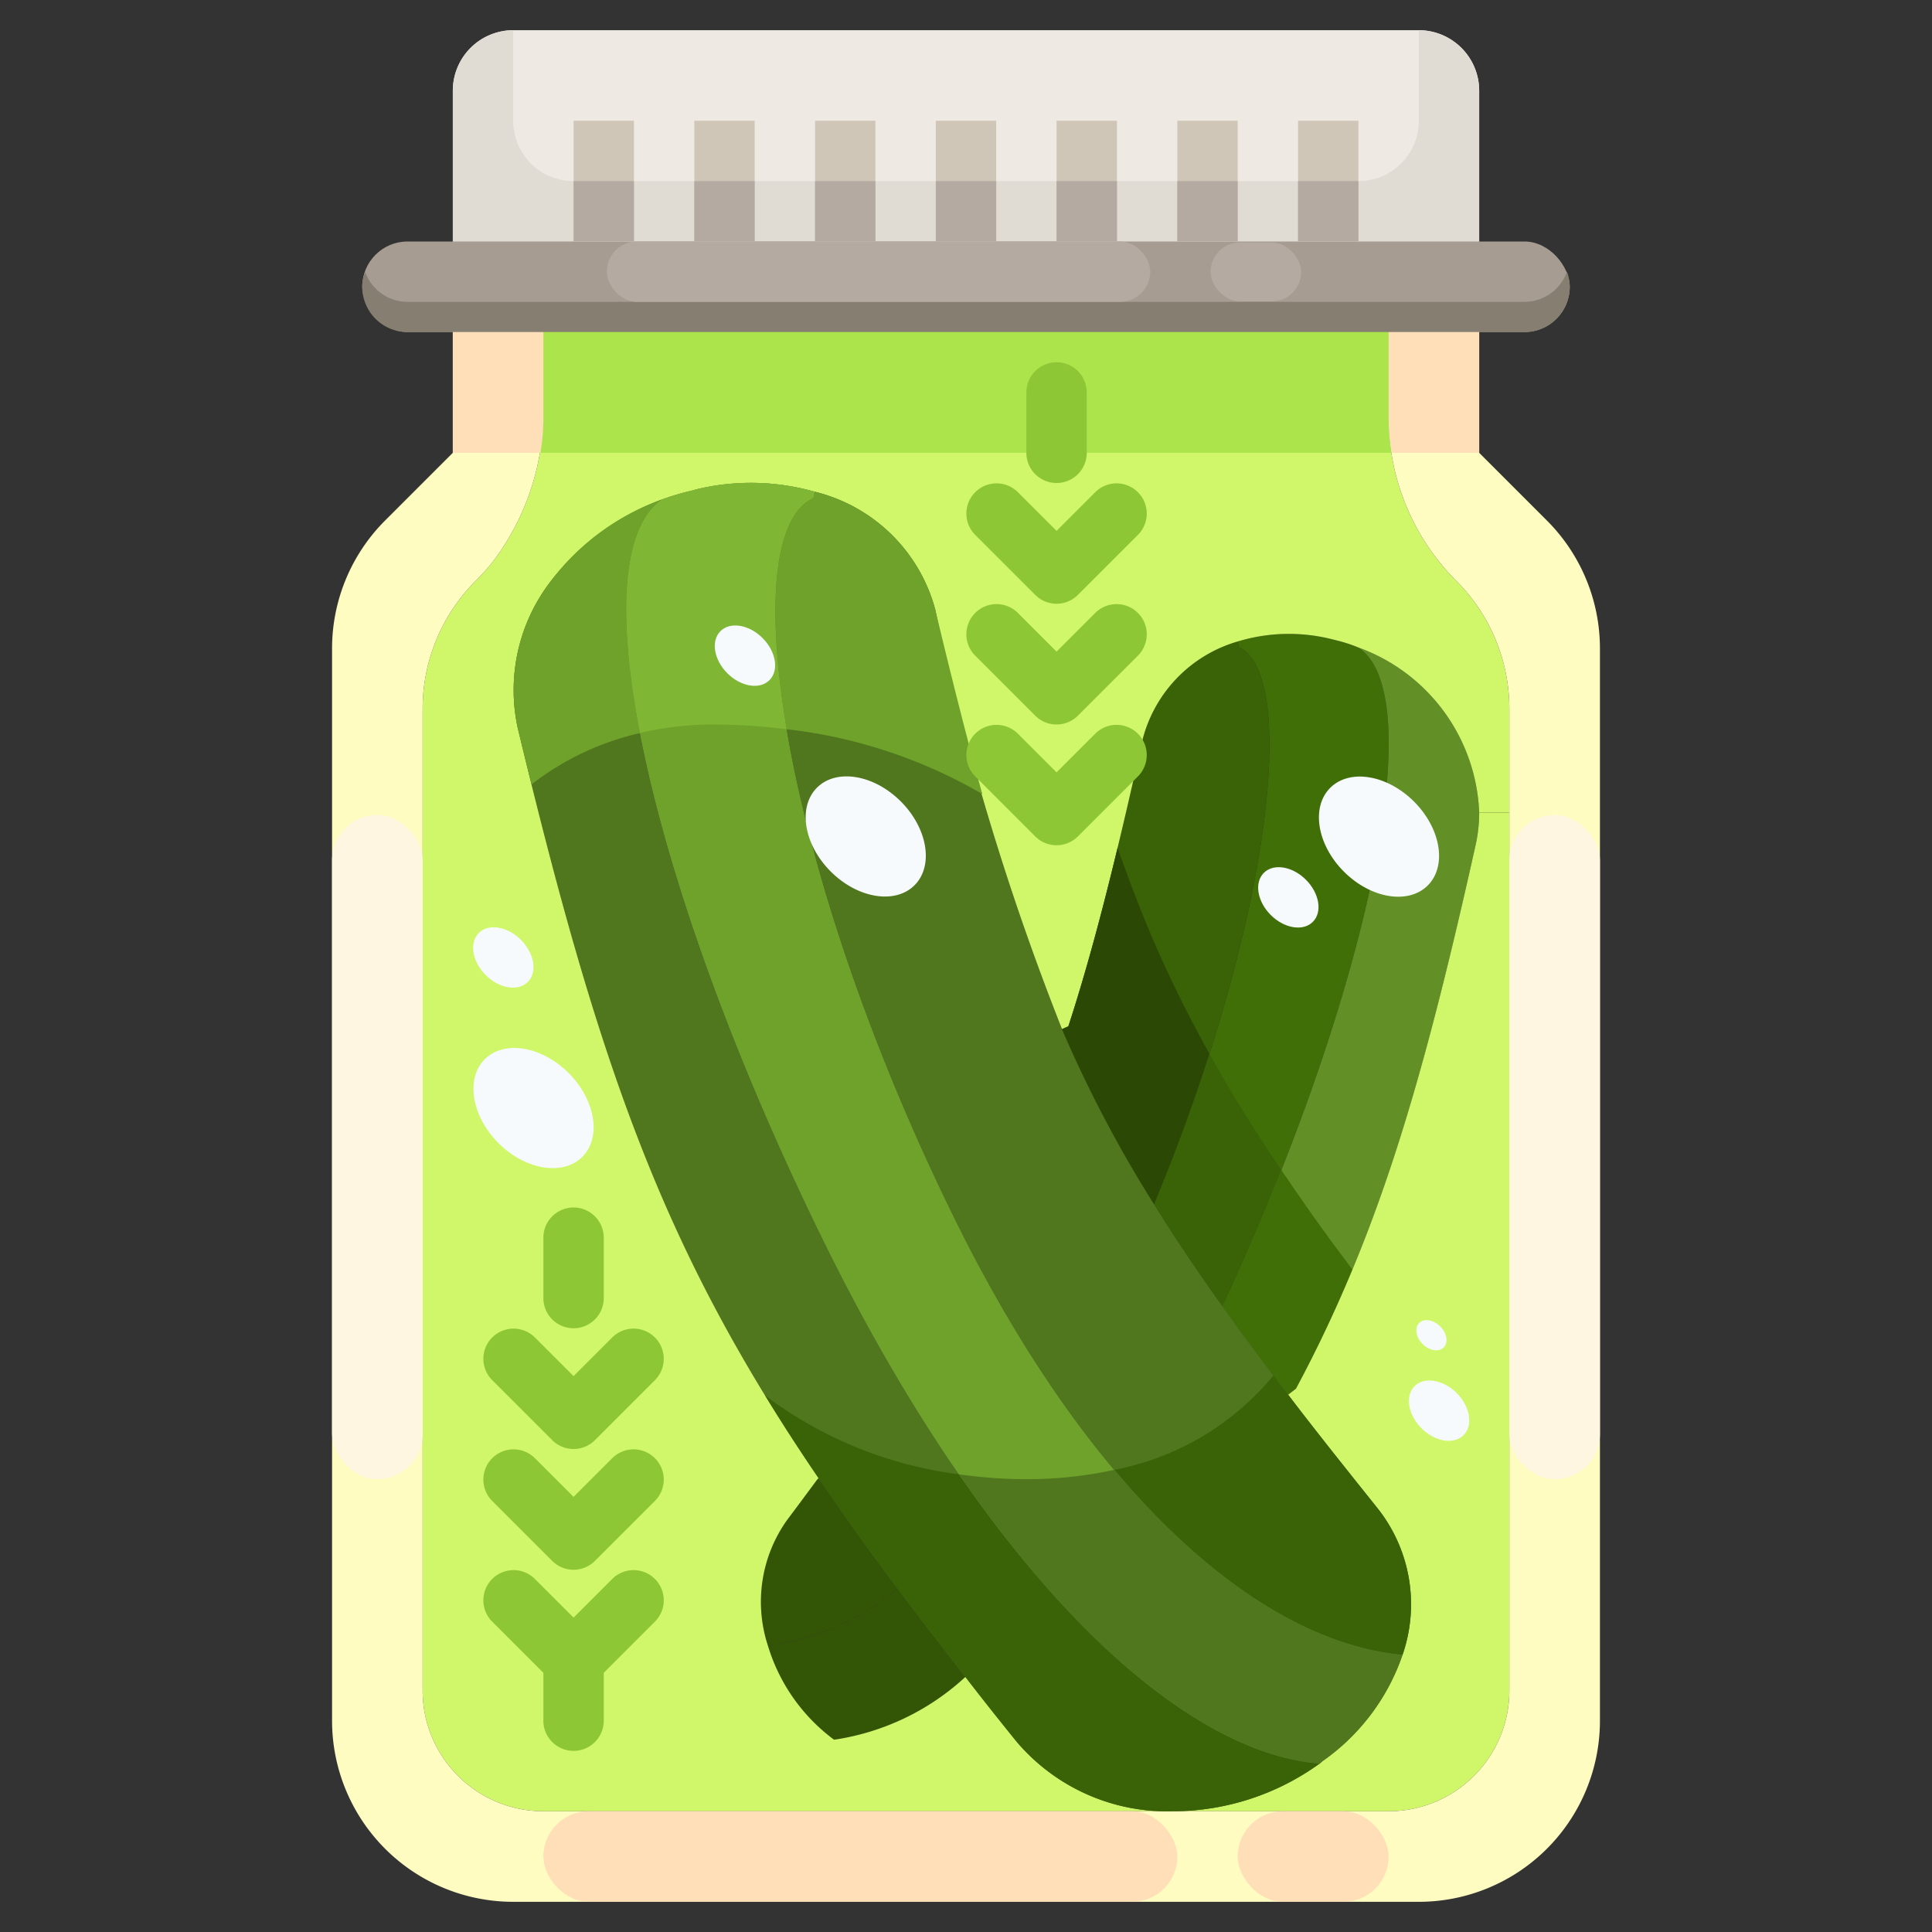 <svg height="512" viewBox="0 0 64 64" width="512" xmlns="http://www.w3.org/2000/svg"><rect x="0" y="0" width="64" height="64" fill="#333333" stroke="none"/><g id="_21-pickle" data-name="21-pickle"><path d="m17 1h30a2.006 2.006 0 0 1 2 2v5h-34v-5a2.006 2.006 0 0 1 2-2z" fill="#eeeae3"/><path d="m29.73 52.62c.7.94 1.45 1.91 2.25 2.93a8.155 8.155 0 0 1 -4.35 2.08l-.08-.06a6.043 6.043 0 0 1 -2.11-3.05 8.411 8.411 0 0 0 4.29-1.9z" fill="#335506"/><path d="m44.26 21.21a4.912 4.912 0 0 1 .74.24c2.33 1.54.47 10.94-4.25 21.3-.08.18-.17.36-.25.53-.84-1.18-1.59-2.29-2.27-3.39 3.86-9.29 4.79-17.48 2.82-18.45l-.05-.19a5.838 5.838 0 0 1 3.14-.07z" fill="#416f07"/><path d="m27.12 48.97c.79 1.17 1.66 2.38 2.61 3.65a8.411 8.411 0 0 1 -4.29 1.9 4.663 4.663 0 0 1 .65-4.19c.34-.45.67-.9.99-1.33z" fill="#335506"/><path d="m49 26.92a4.965 4.965 0 0 1 -.12 1.08c-1.81 8.12-3.28 13-5.95 18l-.26.2c-.79-1.03-1.51-1.99-2.17-2.92.08-.17.17-.35.25-.53 4.72-10.36 6.58-19.76 4.25-21.3a6.067 6.067 0 0 1 4 5.47z" fill="#629026"/><path d="m41.05 21.44c1.97.97 1.04 9.16-2.82 18.45a41.869 41.869 0 0 1 -3.05-5.8l.21-.09c.84-2.58 1.58-5.55 2.43-9.38a4.567 4.567 0 0 1 3.18-3.37z" fill="#3a6206"/><path d="m40.5 43.28c.66.93 1.38 1.89 2.17 2.92.89 1.17 1.88 2.41 2.96 3.76a5.112 5.112 0 0 1 .83 4.86c-4.66-.43-10.24-5.12-14.84-14.46-5.78-11.74-7.34-22.65-4.68-23.86l.05-.21a5.479 5.479 0 0 1 3.99 3.9 86.992 86.992 0 0 0 4.2 13.9 41.869 41.869 0 0 0 3.05 5.8c.68 1.1 1.43 2.21 2.27 3.39z" fill="#50761e"/><path d="m29.73 52.62c-.95-1.27-1.82-2.48-2.61-3.65-5.05-7.42-7.2-13.32-9.97-24.86a5.9 5.9 0 0 1 1.13-4.9 7.944 7.944 0 0 1 3.64-2.66c-2.8 1.94-.47 12.73 5.39 24.63 5.4 10.96 11.69 16.88 16.41 17.24l-.02.01a8.308 8.308 0 0 1 -4.84 1.57 6.542 6.542 0 0 1 -5.17-2.29q-.9-1.11-1.71-2.16c-.8-1.02-1.55-1.99-2.25-2.93z" fill="#50761e"/><path d="m26.94 16.5c-2.66 1.21-1.1 12.12 4.68 23.86 4.6 9.34 10.18 14.03 14.84 14.46a7.1 7.1 0 0 1 -2.65 3.52l-.09.08c-4.72-.36-11.01-6.28-16.41-17.24-5.86-11.9-8.19-22.69-5.39-24.63a7.9 7.9 0 0 1 1.01-.3l.14-.04a7.727 7.727 0 0 1 3.92.08z" fill="#6ea22a"/><path d="m48.24 19.24a7.66 7.66 0 0 1 -2.24-5.41v-2.83h-28v2.83a8.258 8.258 0 0 1 -1.73 4.85c-.16.19-.33.38-.51.56a5.993 5.993 0 0 0 -1.76 4.25v32.51a4 4 0 0 0 4 4h20.86a6.542 6.542 0 0 1 -5.17-2.29q-.9-1.11-1.71-2.16a8.155 8.155 0 0 1 -4.35 2.08l-.08-.06a6.043 6.043 0 0 1 -2.11-3.05 4.663 4.663 0 0 1 .65-4.19c.34-.45.67-.9.99-1.33l.04-.03c-5.05-7.42-7.2-13.32-9.97-24.86a5.9 5.9 0 0 1 1.13-4.9 8.21 8.21 0 0 1 4.65-2.96l.14-.04a7.727 7.727 0 0 1 3.92.08 5.479 5.479 0 0 1 3.99 3.9 86.992 86.992 0 0 0 4.2 13.9l.21-.09c.84-2.58 1.58-5.55 2.43-9.38a4.567 4.567 0 0 1 3.18-3.37 5.838 5.838 0 0 1 3.14-.07l.12.03a4.912 4.912 0 0 1 .74.24 6.067 6.067 0 0 1 4 5.47h1v-3.43a5.993 5.993 0 0 0 -1.76-4.25z" fill="#d0f669"/><path d="m46 60h-7.14a8.308 8.308 0 0 0 4.84-1.57l.02-.01.09-.08a7.1 7.1 0 0 0 2.65-3.52 5.112 5.112 0 0 0 -.83-4.86c-1.08-1.35-2.07-2.59-2.96-3.76l.26-.2c2.67-5 4.14-9.88 5.95-18a4.965 4.965 0 0 0 .12-1.08h1v29.08a4 4 0 0 1 -4 4z" fill="#d0f669"/><path d="m11 57v-35.51a5.993 5.993 0 0 1 1.76-4.25l2.24-2.24v-4h3v2.83a8.258 8.258 0 0 1 -1.73 4.85c-.16.19-.33.38-.51.56a5.993 5.993 0 0 0 -1.76 4.25v32.51a4 4 0 0 0 4 4h28a4 4 0 0 0 4-4v-32.51a5.993 5.993 0 0 0 -1.76-4.25 7.66 7.66 0 0 1 -2.24-5.41v-2.83h3v4l2.24 2.24a5.993 5.993 0 0 1 1.76 4.25v35.51a6 6 0 0 1 -6 6h-30a6 6 0 0 1 -6-6z" fill="#fffcc1"/><rect fill="#a69c92" height="3" rx="1.5" width="40" x="12" y="8"/><path d="m42.446 38.759c-.427-.632-.836-1.254-1.216-1.869-.417-.666-.8-1.325-1.166-1.984-.513 1.6-1.123 3.272-1.834 4.984.68 1.1 1.43 2.21 2.27 3.39.08-.17.17-.35.25-.53.616-1.35 1.181-2.687 1.696-3.991z" fill="#3a6206"/><path d="m42.446 38.759c-.515 1.3-1.08 2.639-1.7 3.991-.08.18-.17.36-.25.53.66.93 1.38 1.89 2.17 2.92l.26-.2c.7-1.3 1.31-2.6 1.87-3.949-.455-.605-.893-1.2-1.3-1.771-.366-.52-.713-1.023-1.05-1.521z" fill="#416f07"/><path d="m35.18 34.09a41.869 41.869 0 0 0 3.05 5.8c.711-1.712 1.321-3.385 1.834-4.984a41.425 41.425 0 0 1 -1.884-3.816c-.41-.962-.792-1.958-1.159-3.007-.541 2.245-1.063 4.174-1.631 5.917z" fill="#2b4805"/><path d="m50.5 10h-37a1.5 1.5 0 0 1 -1.408-1 1.483 1.483 0 0 0 -.092.5 1.5 1.5 0 0 0 1.5 1.5h37a1.5 1.5 0 0 0 1.5-1.5 1.483 1.483 0 0 0 -.092-.5 1.5 1.5 0 0 1 -1.408 1z" fill="#867e70"/><path d="m47 1v3a2 2 0 0 1 -2 2h-26a2 2 0 0 1 -2-2v-3a2.006 2.006 0 0 0 -2 2v5h34v-5a2.006 2.006 0 0 0 -2-2z" fill="#e0dbd3"/><path d="m19 4h2v4h-2z" fill="#d0c6b8"/><path d="m23 4h2v4h-2z" fill="#d0c6b8"/><path d="m27 4h2v4h-2z" fill="#d0c6b8"/><path d="m31 4h2v4h-2z" fill="#d0c6b8"/><path d="m35 4h2v4h-2z" fill="#d0c6b8"/><path d="m39 4h2v4h-2z" fill="#d0c6b8"/><path d="m43 4h2v4h-2z" fill="#d0c6b8"/><g fill="#b4aaa1"><path d="m19 6h2v2h-2z"/><path d="m23 6h2v2h-2z"/><path d="m27 6h2v2h-2z"/><path d="m31 6h2v2h-2z"/><path d="m35 6h2v2h-2z"/><path d="m39 6h2v2h-2z"/><path d="m43 6h2v2h-2z"/><rect height="2" rx="1" width="18" x="20.102" y="8"/><rect height="1.953" rx=".977" width="3" x="40.102" y="8.031"/></g><path d="m17.9 15h28.2a7.718 7.718 0 0 1 -.1-1.17v-2.83h-28v2.83a7.016 7.016 0 0 1 -.1 1.17z" fill="#ace54b"/><path d="m46.1 15h2.9v-4h-3v2.83a7.718 7.718 0 0 0 .1 1.17z" fill="#ffdfb8"/><path d="m18 13.83v-2.83h-3v4h2.9a7.016 7.016 0 0 0 .1-1.17z" fill="#ffdfb8"/><rect fill="#ffdfb8" height="3" rx="1.5" width="21" x="18" y="60"/><rect fill="#ffdfb8" height="3" rx="1.5" width="5" x="41" y="60"/><rect fill="#fff6e1" height="22" rx="1.5" width="3" x="50" y="27"/><rect fill="#fff6e1" height="22" rx="1.5" width="3" x="11" y="27"/><path d="m45.63 49.96c-1.08-1.35-2.07-2.59-2.96-3.76-.168-.219-.321-.424-.483-.637a9.038 9.038 0 0 1 -5.272 3.127c3.228 3.84 6.573 5.856 9.545 6.13a5.112 5.112 0 0 0 -.83-4.86z" fill="#3a6206"/><path d="m31.765 48.838a13.5 13.5 0 0 1 -6.42-2.611c.55.9 1.139 1.809 1.775 2.743.79 1.17 1.66 2.38 2.61 3.65.7.94 1.45 1.91 2.25 2.93q.81 1.05 1.71 2.16a6.542 6.542 0 0 0 5.17 2.29 8.308 8.308 0 0 0 4.84-1.57l.02-.01c-3.464-.264-7.773-3.534-11.955-9.582z" fill="#3a6206"/><path d="m36.915 48.69a13.508 13.508 0 0 1 -2.915.31 15.865 15.865 0 0 1 -2.235-.162c4.182 6.048 8.491 9.318 11.955 9.582l.09-.08a7.1 7.1 0 0 0 2.65-3.52c-2.972-.274-6.317-2.29-9.545-6.13z" fill="#50761e"/><path d="m26.061 24.157a16.572 16.572 0 0 1 6.48 2.148c-.507-1.826-1.015-3.838-1.561-6.115a5.479 5.479 0 0 0 -3.99-3.9l-.05.21c-1.296.59-1.587 3.487-.879 7.657z" fill="#6ea22a"/><path d="m21.92 16.55a7.944 7.944 0 0 0 -3.64 2.66 5.9 5.9 0 0 0 -1.13 4.9c.155.644.307 1.264.458 1.874a9.2 9.2 0 0 1 3.595-1.7c-.767-3.978-.59-6.828.717-7.734z" fill="#6ea22a"/><path d="m21.2 24.282a10.484 10.484 0 0 1 2.409-.282 19.834 19.834 0 0 1 2.452.157c-.708-4.17-.417-7.067.879-7.657l.05-.21a7.727 7.727 0 0 0 -3.92-.08l-.14.04a7.9 7.9 0 0 0 -1.01.3c-1.307.906-1.484 3.756-.72 7.732z" fill="#7fb734"/><path d="m20.293 52.293-1.293 1.293-1.293-1.293a1 1 0 0 0 -1.414 1.414l1.707 1.707v1.586a1 1 0 0 0 2 0v-1.586l1.707-1.707a1 1 0 0 0 -1.414-1.414z" fill="#8dc736"/><path d="m20.293 48.293-1.293 1.293-1.293-1.293a1 1 0 0 0 -1.414 1.414l2 2a1 1 0 0 0 1.414 0l2-2a1 1 0 0 0 -1.414-1.414z" fill="#8dc736"/><path d="m20.293 44.293-1.293 1.293-1.293-1.293a1 1 0 0 0 -1.414 1.414l2 2a1 1 0 0 0 1.414 0l2-2a1 1 0 0 0 -1.414-1.414z" fill="#8dc736"/><path d="m19 44a1 1 0 0 0 1-1v-2a1 1 0 0 0 -2 0v2a1 1 0 0 0 1 1z" fill="#8dc736"/><path d="m36.293 24.293-1.293 1.293-1.293-1.293a1 1 0 0 0 -1.414 1.414l2 2a1 1 0 0 0 1.414 0l2-2a1 1 0 0 0 -1.414-1.414z" fill="#8dc736"/><path d="m36.293 20.293-1.293 1.293-1.293-1.293a1 1 0 0 0 -1.414 1.414l2 2a1 1 0 0 0 1.414 0l2-2a1 1 0 0 0 -1.414-1.414z" fill="#8dc736"/><path d="m34.293 19.707a1 1 0 0 0 1.414 0l2-2a1 1 0 0 0 -1.414-1.414l-1.293 1.293-1.293-1.293a1 1 0 0 0 -1.414 1.414z" fill="#8dc736"/><path d="m35 16a1 1 0 0 0 1-1v-2a1 1 0 0 0 -2 0v2a1 1 0 0 0 1 1z" fill="#8dc736"/><ellipse cx="47.427" cy="44.208" fill="#f7fafd" rx=".413" ry=".574" transform="matrix(.707 -.707 .707 .707 -17.368 46.507)"/><ellipse cx="45.684" cy="27.695" fill="#f7fafd" rx="1.642" ry="2.286" transform="matrix(.707 -.707 .707 .707 -6.198 40.433)"/><ellipse cx="42.682" cy="29.708" fill="#f7fafd" rx=".825" ry="1.148" transform="matrix(.707 -.707 .707 .707 -8.502 38.899)"/><ellipse cx="47.682" cy="46.708" fill="#f7fafd" rx=".825" ry="1.148" transform="matrix(.707 -.707 .707 .707 -19.062 47.419)"/><ellipse cx="28.684" cy="27.695" fill="#f7fafd" rx="1.642" ry="2.286" transform="matrix(.707 -.707 .707 .707 -11.181 28.408)"/><ellipse cx="17.684" cy="36.695" fill="#f7fafd" rx="1.642" ry="2.286" transform="matrix(.707 -.707 .707 .707 -20.772 23.265)"/><ellipse cx="24.682" cy="21.708" fill="#f7fafd" rx=".825" ry="1.148" transform="matrix(.707 -.707 .707 .707 -8.12 23.822)"/><ellipse cx="16.682" cy="31.708" fill="#f7fafd" rx=".825" ry="1.148" transform="matrix(.707 -.707 .707 .707 -17.539 21.094)"/></g></svg>